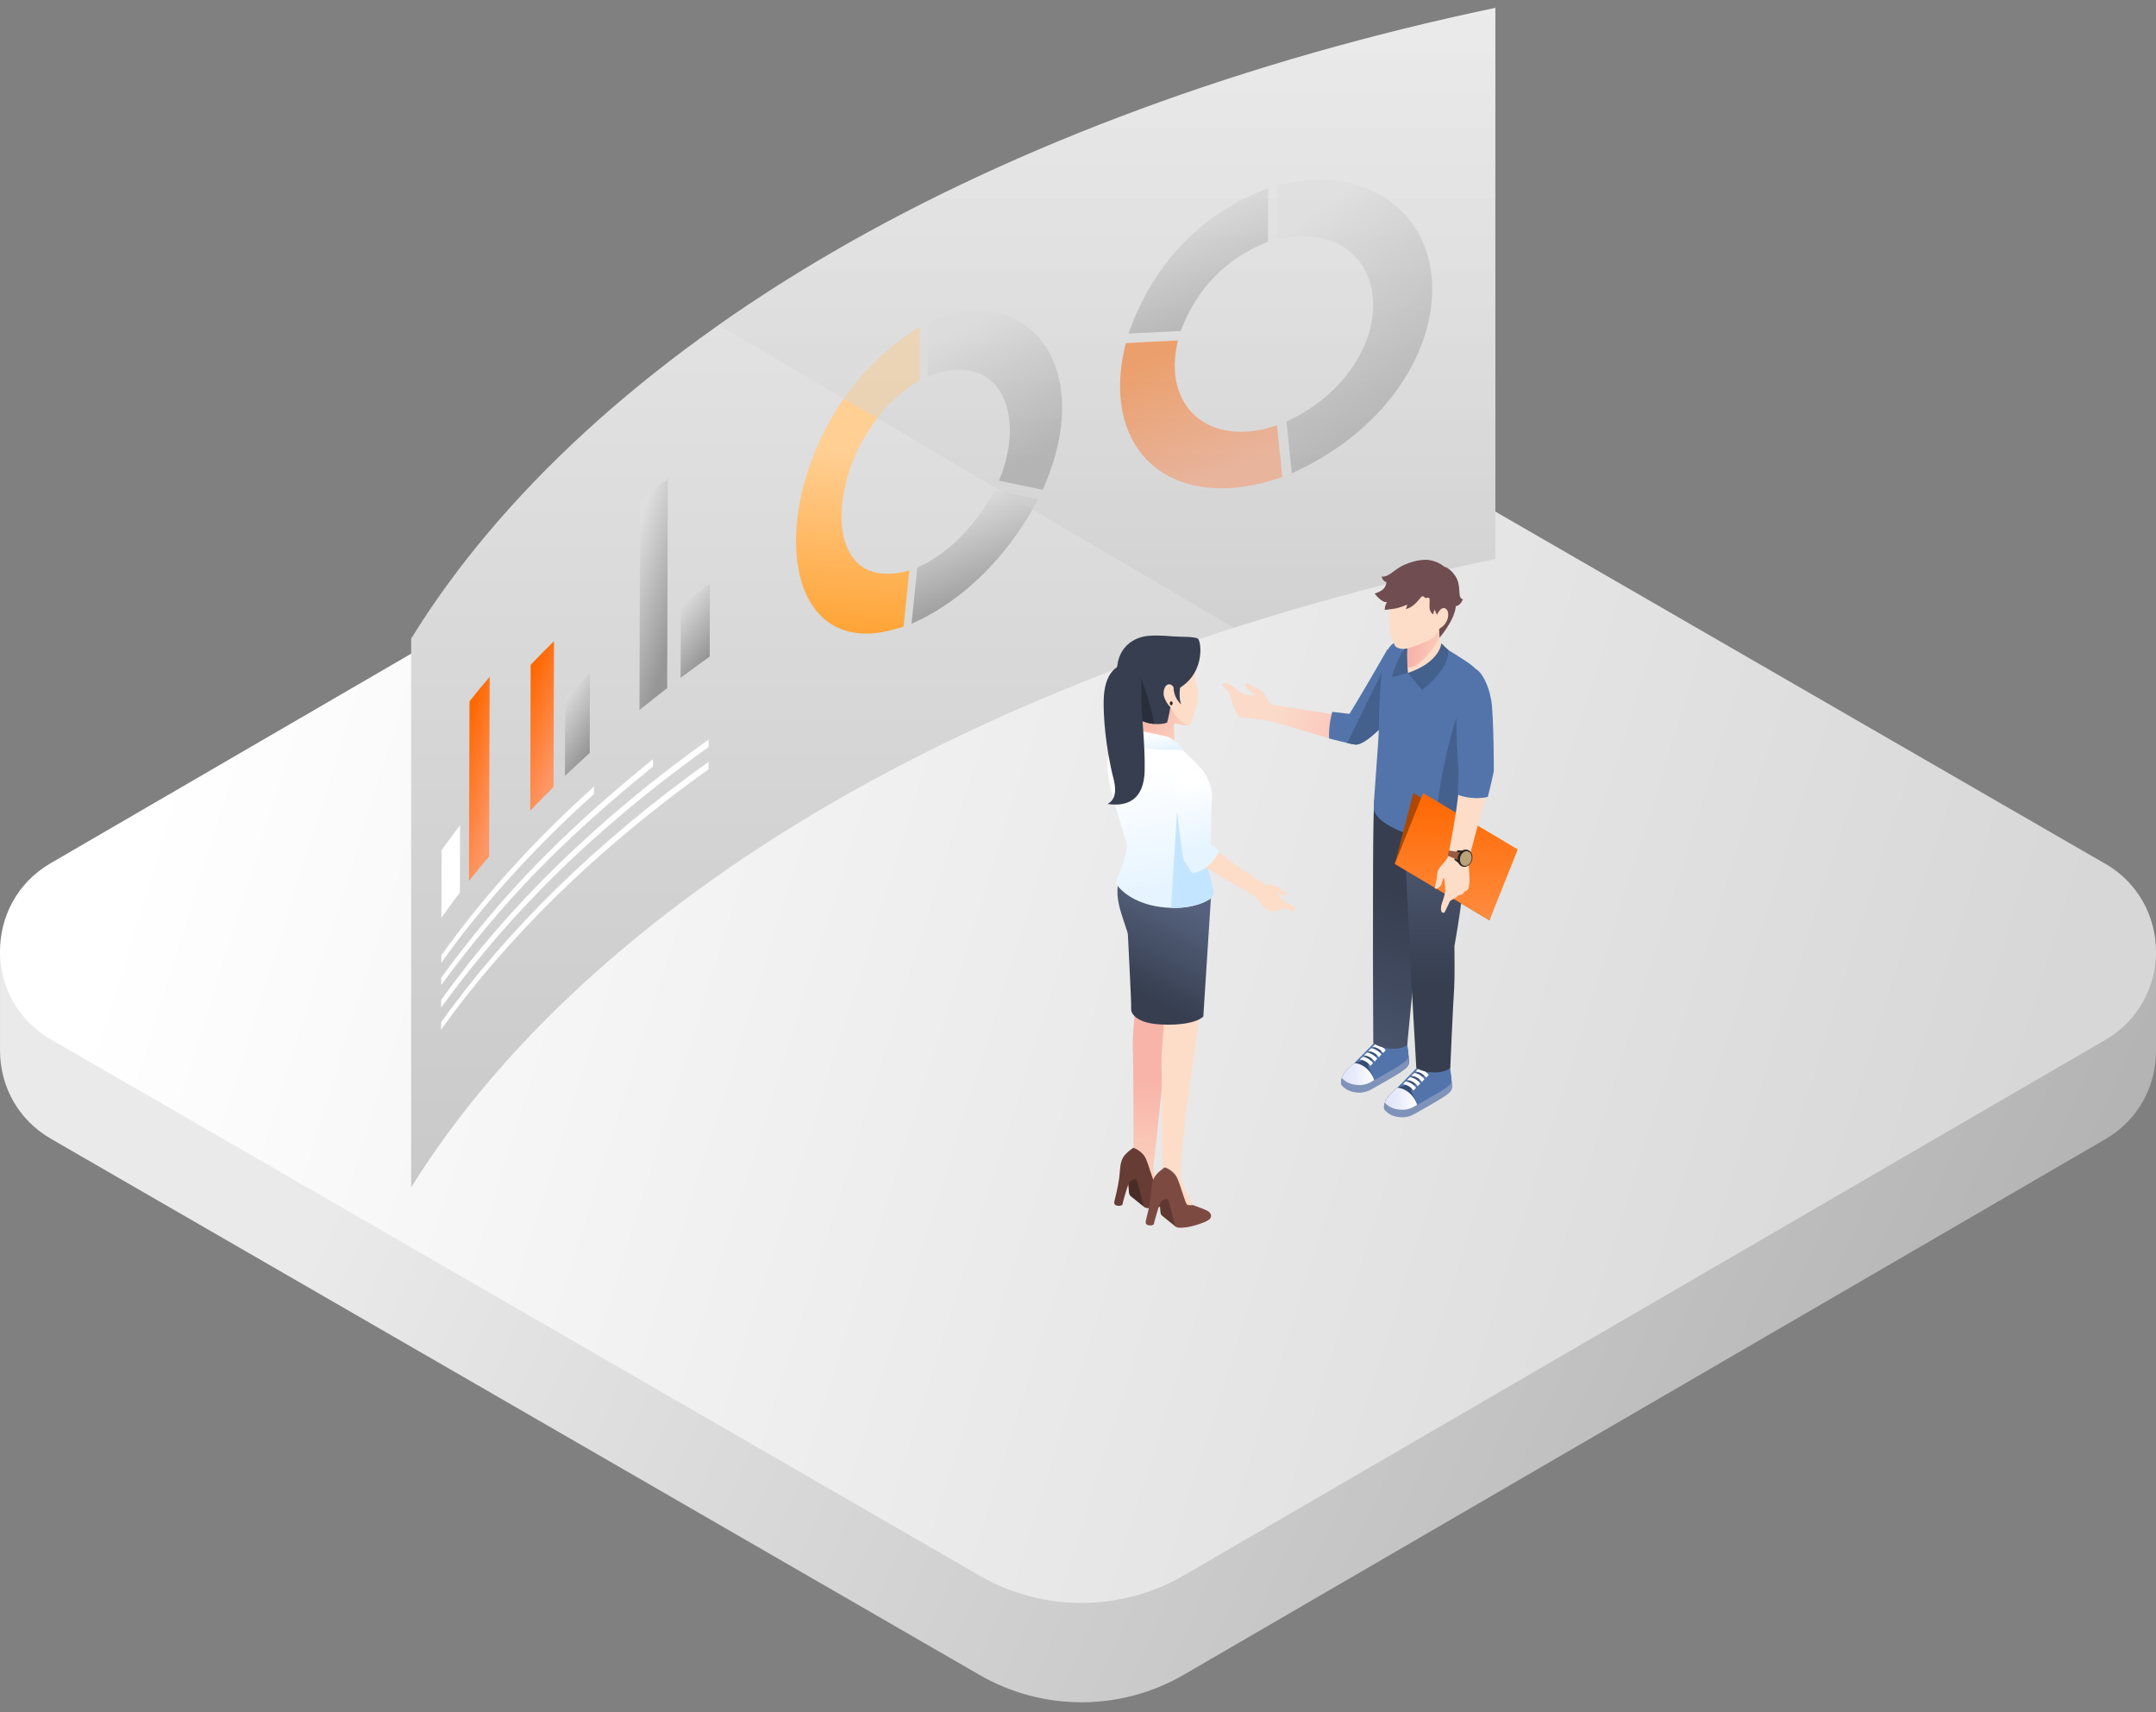 <svg width="136" height="108" viewBox="0 0 136 108" fill="none" xmlns="http://www.w3.org/2000/svg">
<rect x="0" y="0" width="136" height="108" fill="#808080" stroke="none"/>
<path d="M135.999 60.023H131.546L74.212 26.921C70.223 24.616 65.308 24.628 61.325 26.939L4.389 60.023H0.001V66.276V66.282C0.007 68.441 1.081 70.6 3.216 71.831L61.794 105.649C65.783 107.954 70.698 107.942 74.681 105.631L132.802 71.855C134.943 70.611 136.004 68.447 135.999 66.282V60.017V60.023Z" fill="url(#paint0_linear_1_1419)"/>
<path d="M132.784 54.474L74.206 20.651C70.217 18.345 65.302 18.357 61.319 20.668L3.198 54.445C-1.072 56.926 -1.066 63.097 3.216 65.567L61.794 99.384C65.783 101.689 70.698 101.678 74.681 99.366L132.802 65.59C137.072 63.109 137.066 56.938 132.784 54.468V54.474Z" fill="url(#paint1_linear_1_1419)"/>
<path d="M52.477 15.932C40.716 22.767 31.536 31.185 25.936 40.28V74.895C31.545 65.861 40.686 57.498 52.377 50.703C64.138 43.869 78.644 38.525 94.326 35.249V0.5C78.683 3.775 64.211 9.11 52.474 15.932H52.477Z" fill="url(#paint2_linear_1_1419)"/>
<path d="M29.022 52.047C28.623 52.571 28.233 53.095 27.855 53.622L27.843 57.879C28.221 57.352 28.608 56.824 29.01 56.303L29.022 52.047Z" fill="url(#paint3_linear_1_1419)"/>
<path d="M30.887 42.687C30.451 43.202 30.028 43.717 29.616 44.238L29.583 55.566C29.994 55.045 30.418 54.53 30.854 54.015L30.887 42.687Z" fill="url(#paint4_linear_1_1419)"/>
<path d="M34.946 40.438C34.446 40.932 33.955 41.432 33.474 41.931L33.45 51.133C33.928 50.63 34.418 50.134 34.918 49.64L34.946 40.438Z" fill="url(#paint5_linear_1_1419)"/>
<path d="M37.215 42.48C36.682 42.961 36.161 43.449 35.649 43.939L35.634 48.945C36.103 48.506 36.725 47.918 37.2 47.486L37.212 42.48H37.215Z" fill="url(#paint6_linear_1_1419)"/>
<path d="M42.124 30.198C41.53 30.655 40.948 31.118 40.375 31.584L40.338 44.789C40.911 44.323 41.493 43.86 42.087 43.403L42.124 30.198Z" fill="url(#paint7_linear_1_1419)"/>
<path d="M42.931 42.757C43.535 42.303 44.147 41.855 44.769 41.41L44.781 36.81C44.159 37.254 43.547 37.702 42.944 38.156L42.931 42.757Z" fill="url(#paint8_linear_1_1419)"/>
<path d="M37.468 50.085V49.615C33.712 52.985 30.476 56.556 27.837 60.258V60.727C30.476 57.026 33.709 53.458 37.468 50.085Z" fill="white"/>
<path d="M41.192 48.351V47.882C35.415 52.574 31.667 56.437 27.831 61.666V62.135C31.71 56.861 35.454 52.998 41.192 48.351Z" fill="white"/>
<path d="M27.828 63.074V63.543C30.957 59.286 35.704 53.574 44.699 47.114V46.645C37.755 51.608 32.036 57.172 27.828 63.074Z" fill="white"/>
<path d="M27.825 64.481V64.95C32.03 59.049 37.752 53.485 44.696 48.522V48.053C37.752 53.016 32.033 58.579 27.825 64.481Z" fill="white"/>
<path d="M59.372 20.012C59.113 20.101 58.781 20.253 58.528 20.357L58.519 23.736C62.971 21.99 64.826 25.966 63.016 30.32C63.845 30.491 64.948 30.719 65.774 30.893C69.195 23.193 64.933 18.071 59.372 20.009V20.012Z" fill="url(#paint9_linear_1_1419)"/>
<path d="M54.482 27.666C55.807 25.35 57.294 24.433 58.01 23.991L58.019 20.613C49.561 25.686 47.773 38.556 53.65 39.86C54.96 40.152 56.234 39.762 56.996 39.528C57.105 38.464 57.249 37.047 57.358 35.984C52.511 37.346 52.136 31.761 54.479 27.663L54.482 27.666Z" fill="url(#paint10_linear_1_1419)"/>
<path d="M57.864 35.795C57.754 36.858 57.608 38.272 57.498 39.336C58.976 38.711 62.712 36.7 65.484 31.496C64.659 31.322 63.559 31.094 62.733 30.926C61.011 34.171 58.754 35.411 57.864 35.795Z" fill="url(#paint11_linear_1_1419)"/>
<path d="M79.984 15.25L79.993 11.871C74.671 13.858 72.266 17.956 71.185 21.042C72.172 20.987 73.491 20.92 74.478 20.875C75.176 19.01 76.697 16.524 79.981 15.25H79.984Z" fill="url(#paint12_linear_1_1419)"/>
<path d="M74.305 21.472C73.318 21.517 72.004 21.584 71.017 21.642C69.278 28.495 73.982 32.52 80.886 30.085C80.785 29.107 80.651 27.8 80.551 26.822C76.313 28.288 73.278 25.689 74.305 21.475V21.472Z" fill="url(#paint13_linear_1_1419)"/>
<path d="M86.035 11.822C83.79 10.972 81.791 11.42 80.597 11.688L80.588 15.067C86.112 13.912 88.165 18.833 85.392 23.038C83.909 25.286 81.834 26.264 81.151 26.587C81.252 27.565 81.386 28.872 81.486 29.851C91.532 25.317 93.01 14.458 86.038 11.822H86.035Z" fill="url(#paint14_linear_1_1419)"/>
<g style="mix-blend-mode:overlay" opacity="0.5">
<path d="M77.83 39.597C83.126 37.897 88.647 36.435 94.326 35.249V0.5C78.683 3.775 64.211 9.11 52.474 15.932C49.973 17.386 47.59 18.912 45.332 20.5L77.827 39.6L77.83 39.597Z" fill="url(#paint15_linear_1_1419)"/>
</g>
<path d="M85.224 45.227C85.224 45.227 80.571 44.512 80.271 44.447C79.971 44.383 79.888 43.821 79.604 43.599C79.321 43.377 78.983 43.288 78.879 43.211C78.775 43.133 78.7 43.044 78.609 43.106C78.52 43.17 78.555 43.368 78.75 43.494C78.943 43.623 79.09 43.757 79.112 43.813C79.131 43.867 78.965 43.885 78.863 43.856C78.764 43.826 78.389 43.743 78.266 43.679C78.143 43.615 77.821 43.307 77.621 43.203C77.42 43.098 77.219 43.082 77.152 43.109C77.085 43.136 77.152 43.318 77.267 43.409C77.382 43.497 77.532 43.609 77.58 43.8C77.629 43.99 77.864 44.803 78.003 44.98C78.143 45.157 78.228 45.245 78.343 45.253C78.459 45.261 79.794 45.422 79.96 45.443C80.086 45.459 82.828 46.271 84.129 46.654C84.737 46.833 85.414 46.828 85.414 46.828L86.825 45.625L86.627 44.346L85.221 45.229L85.224 45.227Z" fill="url(#paint16_linear_1_1419)"/>
<path d="M87.516 40.964C85.588 44.319 85.12 45.028 85.12 45.028L84.041 44.9C83.942 45.242 83.816 45.839 83.837 46.578C84.686 46.798 85.382 46.967 85.513 46.967C86.356 46.967 88.07 44.825 88.07 44.825C88.142 44.428 88.555 40.766 87.516 40.964Z" fill="#5274AB"/>
<path fill-rule="evenodd" clip-rule="evenodd" d="M84.986 46.865C85.259 46.929 85.452 46.967 85.516 46.967C86.359 46.967 88.073 44.825 88.073 44.825C88.11 44.619 88.241 43.524 88.209 42.549L87.168 42.41L84.988 46.862L84.986 46.865Z" fill="#44608C"/>
<path fill-rule="evenodd" clip-rule="evenodd" d="M86.892 65.641C86.892 65.641 85.899 66.674 85.529 66.971C85.16 67.268 84.764 67.627 84.672 67.9C84.579 68.173 84.587 68.318 84.608 68.371C84.627 68.422 84.892 68.781 85.468 68.864C86.043 68.947 86.327 68.778 86.656 68.596C86.983 68.414 88.078 67.79 88.311 67.627C88.544 67.464 88.857 67.295 88.876 67.027C88.895 66.76 88.713 65.63 88.713 65.63L86.892 65.643V65.641Z" fill="#364C70"/>
<path fill-rule="evenodd" clip-rule="evenodd" d="M85.481 67.009C85.481 67.009 85.633 66.998 85.701 66.99C85.77 66.982 85.834 66.958 85.931 66.856C86.024 66.754 87.026 65.775 87.026 65.775L86.737 65.724L85.481 67.009Z" fill="#5274AB"/>
<path fill-rule="evenodd" clip-rule="evenodd" d="M85.427 67.052C85.09 67.33 84.755 67.651 84.67 67.9C84.646 67.97 84.63 68.029 84.616 68.082C84.806 68.312 85.39 68.677 85.789 68.583C86.268 68.471 86.699 68.125 86.699 68.125C86.273 67.057 85.427 67.049 85.427 67.049V67.052Z" fill="url(#paint17_linear_1_1419)"/>
<path fill-rule="evenodd" clip-rule="evenodd" d="M86.731 68.211C86.731 68.211 86.522 67.697 86.335 67.351C86.236 67.169 86.37 67.03 86.597 66.802C86.873 66.527 87.529 65.871 87.529 65.871L88.737 65.702C88.737 65.702 88.862 66.412 88.857 66.679C88.857 66.679 88.822 67.225 86.734 68.208L86.731 68.211Z" fill="#5274AB"/>
<path fill-rule="evenodd" clip-rule="evenodd" d="M88.308 67.183C88.075 67.349 86.98 67.973 86.654 68.152C86.324 68.334 86.04 68.503 85.465 68.42C85.007 68.353 84.739 68.112 84.643 67.991C84.565 68.206 84.589 68.353 84.606 68.401C84.624 68.452 84.889 68.811 85.465 68.894C86.04 68.977 86.324 68.808 86.654 68.626C86.98 68.444 88.075 67.82 88.308 67.657C88.541 67.493 88.854 67.325 88.873 67.054C88.878 66.982 88.868 66.843 88.852 66.679C88.774 66.891 88.509 67.038 88.308 67.18V67.183Z" fill="#7F92B9"/>
<path fill-rule="evenodd" clip-rule="evenodd" d="M86.611 67.052C86.335 66.674 85.955 66.663 85.955 66.663L85.775 66.832C85.775 66.832 86.177 66.851 86.45 67.228L86.611 67.052Z" fill="white"/>
<path fill-rule="evenodd" clip-rule="evenodd" d="M86.876 66.784C86.603 66.406 86.22 66.395 86.22 66.395L86.041 66.564C86.041 66.564 86.442 66.583 86.715 66.96L86.873 66.784H86.876Z" fill="white"/>
<path fill-rule="evenodd" clip-rule="evenodd" d="M87.144 66.513C86.868 66.136 86.488 66.125 86.488 66.125L86.308 66.294C86.308 66.294 86.71 66.31 86.983 66.688L87.141 66.511L87.144 66.513Z" fill="white"/>
<path fill-rule="evenodd" clip-rule="evenodd" d="M87.409 66.246C87.136 65.868 86.753 65.857 86.753 65.857L86.573 66.026C86.573 66.026 86.975 66.045 87.248 66.42L87.406 66.243L87.409 66.246Z" fill="white"/>
<path d="M86.707 50.391C86.584 50.664 86.614 58.508 86.608 58.926C86.597 59.702 86.627 65.798 86.627 65.798C86.627 65.798 86.999 66.104 87.754 66.144C88.509 66.184 88.766 65.906 88.766 65.906C88.766 65.906 89.135 61.994 89.277 60.864C89.339 60.377 89.419 58.602 89.433 58.243C89.433 58.243 90.26 54.822 90.493 52.238C90.517 51.962 90.632 50.498 90.273 49.938C88.488 50.372 86.707 50.391 86.707 50.391Z" fill="url(#paint18_linear_1_1419)"/>
<path fill-rule="evenodd" clip-rule="evenodd" d="M89.604 67.196C89.604 67.196 88.611 68.229 88.241 68.524C87.872 68.821 87.476 69.18 87.382 69.453C87.291 69.726 87.299 69.871 87.318 69.924C87.337 69.975 87.602 70.334 88.177 70.417C88.753 70.5 89.037 70.331 89.366 70.149C89.695 69.967 90.787 69.343 91.02 69.18C91.253 69.014 91.567 68.848 91.585 68.58C91.604 68.312 91.422 67.183 91.422 67.183L89.602 67.196H89.604Z" fill="#364C70"/>
<path fill-rule="evenodd" clip-rule="evenodd" d="M88.193 68.564C88.193 68.564 88.346 68.553 88.415 68.545C88.485 68.537 88.549 68.513 88.643 68.412C88.737 68.31 89.738 67.33 89.738 67.33L89.446 67.279L88.193 68.564Z" fill="#5274AB"/>
<path fill-rule="evenodd" clip-rule="evenodd" d="M88.14 68.607C87.802 68.885 87.468 69.207 87.382 69.456C87.358 69.525 87.342 69.587 87.331 69.638C87.521 69.868 88.105 70.232 88.504 70.141C88.983 70.029 89.411 69.683 89.411 69.683C88.986 68.615 88.14 68.607 88.14 68.607Z" fill="url(#paint19_linear_1_1419)"/>
<path fill-rule="evenodd" clip-rule="evenodd" d="M89.443 69.766C89.443 69.766 89.235 69.252 89.044 68.907C88.945 68.725 89.079 68.585 89.307 68.358C89.583 68.082 90.239 67.426 90.239 67.426L91.446 67.258C91.446 67.258 91.572 67.967 91.564 68.235C91.564 68.235 91.534 68.837 89.443 69.763V69.766Z" fill="#5274AB"/>
<path fill-rule="evenodd" clip-rule="evenodd" d="M91.02 68.741C90.787 68.904 89.695 69.528 89.366 69.71C89.037 69.892 88.753 70.061 88.177 69.978C87.719 69.911 87.452 69.67 87.353 69.549C87.275 69.761 87.299 69.911 87.318 69.959C87.337 70.01 87.602 70.368 88.177 70.451C88.753 70.534 89.037 70.366 89.366 70.184C89.695 70.002 90.787 69.378 91.02 69.215C91.253 69.051 91.567 68.882 91.585 68.615C91.591 68.54 91.58 68.403 91.564 68.24C91.486 68.454 91.224 68.599 91.02 68.741Z" fill="#7F92B9"/>
<path fill-rule="evenodd" clip-rule="evenodd" d="M89.323 68.607C89.05 68.23 88.667 68.219 88.667 68.219L88.488 68.387C88.488 68.387 88.889 68.406 89.162 68.784L89.323 68.607Z" fill="white"/>
<path fill-rule="evenodd" clip-rule="evenodd" d="M89.588 68.339C89.315 67.962 88.932 67.951 88.932 67.951L88.755 68.12C88.755 68.12 89.157 68.136 89.43 68.513L89.591 68.337L89.588 68.339Z" fill="white"/>
<path fill-rule="evenodd" clip-rule="evenodd" d="M89.856 68.069C89.583 67.691 89.2 67.681 89.2 67.681L89.02 67.849C89.02 67.849 89.422 67.868 89.695 68.246L89.856 68.069Z" fill="white"/>
<path fill-rule="evenodd" clip-rule="evenodd" d="M90.121 67.801C89.848 67.424 89.465 67.413 89.465 67.413L89.288 67.582C89.288 67.582 89.69 67.6 89.963 67.978L90.124 67.801H90.121Z" fill="white"/>
<path d="M88.616 51.965C88.506 52.243 88.948 60.077 88.962 60.495C88.991 61.271 89.339 67.357 89.339 67.357C89.339 67.357 89.727 67.643 90.485 67.643C91.243 67.643 91.484 67.351 91.484 67.351C91.484 67.351 91.65 63.424 91.73 62.289C91.765 61.799 91.751 60.021 91.746 59.665C91.746 59.665 92.391 56.206 92.493 53.612C92.504 53.333 92.541 51.866 92.153 51.325C90.391 51.853 88.614 51.962 88.614 51.962L88.616 51.965Z" fill="url(#paint20_linear_1_1419)"/>
<path fill-rule="evenodd" clip-rule="evenodd" d="M91.047 40.814C91.047 40.814 92.463 41.644 92.916 42.032C93.577 42.597 93.77 43.079 93.671 44.206C93.574 45.331 92.538 48.23 92.45 49.133C92.362 50.035 92.501 51.636 92.407 51.869C92.313 52.102 91.168 53.159 89.54 52.8C87.909 52.442 86.662 51.617 86.656 50.988C86.648 50.359 86.98 46.779 86.98 45.781C86.98 44.782 87.087 42.22 87.328 41.483C87.569 40.747 87.92 40.289 88.811 40.485C89.703 40.678 91.044 40.82 91.044 40.82L91.047 40.814Z" fill="#5274AB"/>
<path fill-rule="evenodd" clip-rule="evenodd" d="M93.459 45.304H91.853C91.853 45.304 90.581 49.159 90.546 52.851C91.628 52.728 92.338 52.048 92.41 51.866C92.504 51.633 92.364 50.032 92.453 49.13C92.517 48.45 93.125 46.637 93.459 45.301V45.304Z" fill="#44608C"/>
<path fill-rule="evenodd" clip-rule="evenodd" d="M90.793 39.465C90.793 39.465 90.761 39.944 90.814 40.273C90.849 40.488 90.991 40.75 91.135 40.948C91.213 41.053 91.216 41.545 90.857 41.845C90.429 42.201 89.805 42.557 89.253 42.533C89.05 42.509 88.646 42.498 88.621 42.182C88.616 42.11 88.621 42.035 88.64 41.96C88.731 41.553 88.771 41.018 88.731 40.458L90.793 39.47V39.465Z" fill="#FDDDC8"/>
<path fill-rule="evenodd" clip-rule="evenodd" d="M90.809 40.225C90.766 39.896 90.793 39.465 90.793 39.465L88.761 40.477C88.814 41.018 88.739 41.508 88.654 41.904C88.704 42.014 88.798 42.099 88.962 42.097C89.363 42.091 90.188 41.355 90.811 40.225H90.809Z" fill="url(#paint21_linear_1_1419)"/>
<path fill-rule="evenodd" clip-rule="evenodd" d="M88.691 35.816C88.022 36.255 87.773 36.935 87.746 37.489C87.717 38.043 87.743 38.239 87.682 38.525C87.62 38.811 87.623 39.328 87.682 39.706C87.741 40.083 87.947 40.648 87.995 40.736C88.043 40.822 88.29 40.948 88.603 40.929C88.916 40.91 90.097 40.453 90.383 40.236C90.67 40.016 90.889 39.454 90.889 39.454C90.889 39.454 91.572 38.996 91.813 38.022C92.051 37.047 91.382 35.751 90.541 35.591C89.698 35.43 88.948 35.65 88.694 35.816H88.691Z" fill="#FDDDC8"/>
<path d="M89.92 37.735C89.92 37.735 89.797 37.559 89.684 37.626C89.575 37.69 89.227 38.306 88.675 38.413C88.758 38.241 88.761 38.134 88.761 38.134C88.761 38.134 88.373 38.33 87.95 38.391C87.526 38.453 87.35 38.469 87.35 38.469C87.35 38.469 87.336 38.193 87.502 37.976C87.168 38.051 86.713 37.441 86.713 37.441C86.713 37.441 86.954 37.368 87.157 37.237C87.435 37.058 87.46 36.718 87.46 36.718C87.46 36.718 87.219 36.678 87.154 36.364C87.462 36.41 87.706 36.188 88.156 35.867C88.64 35.521 89.577 35.229 90.174 35.328C90.771 35.428 91.114 35.754 91.114 35.754C91.114 35.754 91.425 35.789 91.794 36.322C92.241 36.97 91.882 37.722 92.284 37.802C92.284 37.802 92.113 38.217 91.834 38.231C91.759 39.13 90.806 40.225 90.806 40.225L90.782 39.682L91.125 39.243C91.125 39.243 90.589 38.913 90.514 38.453C90.514 38.453 90.388 38.605 90.431 38.75C90.279 38.702 90.169 38.514 90.172 38.217C90.174 37.917 90.209 37.791 90.142 37.722C90.075 37.65 89.917 37.738 89.917 37.738L89.92 37.735Z" fill="#6F4D50"/>
<path fill-rule="evenodd" clip-rule="evenodd" d="M90.643 38.782C90.643 38.782 90.876 38.225 91.176 38.38C91.475 38.536 91.427 39.312 90.803 39.647H90.643V38.785V38.782Z" fill="#FDDDC8"/>
<path fill-rule="evenodd" clip-rule="evenodd" d="M90.919 40.579C90.919 40.579 90.849 41.749 88.82 42.442L89.695 43.526C89.695 43.526 90.629 42.892 91.181 41.84C91.181 41.84 91.39 41.446 91.358 40.996L90.921 40.576L90.919 40.579Z" fill="#44608C"/>
<path d="M93.955 58.045L87.982 54.492L89.152 50.027L95.125 53.579L93.955 58.045Z" fill="#AF4700"/>
<path d="M93.955 58.045L87.982 54.492L89.77 50.027L95.74 53.579L93.955 58.045Z" fill="url(#paint22_linear_1_1419)"/>
<path fill-rule="evenodd" clip-rule="evenodd" d="M92.089 47.574L92.158 48.808C92.158 48.808 91.995 49.975 91.904 50.771C91.816 51.563 91.374 53.927 91.326 54.074C91.275 54.222 90.796 54.682 90.71 54.91C90.624 55.137 90.656 55.271 90.619 55.48C90.581 55.689 90.45 56.05 90.536 56.056C90.619 56.061 90.884 55.975 90.945 55.718C91.007 55.461 91.055 55.362 91.082 55.37C91.106 55.376 91.173 56.045 91.168 56.203C91.162 56.364 91.002 56.859 90.953 56.987C90.903 57.116 90.849 57.459 90.959 57.539C91.069 57.619 91.125 57.544 91.13 57.539C91.138 57.533 91.387 57.006 91.473 56.821C91.687 56.693 91.781 56.669 91.84 56.618C91.901 56.57 91.981 56.476 91.981 56.476C91.981 56.476 92.257 56.433 92.295 56.371C92.332 56.31 92.356 56.248 92.356 56.248C92.356 56.248 92.541 56.2 92.608 56.077C92.675 55.954 92.68 55.702 92.699 55.563C92.718 55.421 92.619 54.433 92.632 54.281C92.645 54.128 94.035 49.127 94.083 48.808C94.131 48.49 94.18 47.574 94.18 47.574H92.091H92.089Z" fill="#FDDDC8"/>
<path fill-rule="evenodd" clip-rule="evenodd" d="M94.064 44.163C93.901 43.146 93.433 42.383 93.146 42.238C92.814 42.07 91.848 43.325 91.864 45.157C91.882 47.467 92.006 48.61 92.006 48.61L91.955 50.128C91.955 50.128 92.822 50.498 93.853 50.265C93.853 50.265 94.23 48.725 94.23 48.608C94.23 48.608 94.23 45.178 94.067 44.161L94.064 44.163Z" fill="#5274AB"/>
<path d="M92.097 53.756L91.387 53.644L91.331 53.984L91.976 54.235L92.097 53.756Z" fill="#965B40"/>
<path d="M92.854 54.257C92.771 54.551 92.506 54.733 92.263 54.664C92.019 54.594 91.888 54.302 91.971 54.008C92.054 53.713 92.319 53.531 92.562 53.601C92.806 53.668 92.937 53.962 92.854 54.257Z" fill="#302320"/>
<path d="M92.817 54.249C92.745 54.501 92.533 54.658 92.338 54.605C92.145 54.551 92.046 54.302 92.115 54.053C92.185 53.804 92.399 53.644 92.592 53.7C92.785 53.754 92.884 54 92.814 54.252L92.817 54.249Z" fill="#B8A37A"/>
<path d="M92.198 53.796L91.861 53.721L91.947 53.633L92.413 53.663L92.198 53.796Z" fill="#302320"/>
<path d="M92.006 54.243L91.738 54.142L91.749 54.235L92.097 54.506L92.006 54.243Z" fill="#302320"/>
<path fill-rule="evenodd" clip-rule="evenodd" d="M88.817 42.442C88.817 42.442 88.726 41.577 88.777 40.9L88.6 40.932C88.6 40.932 88.062 41.617 87.816 42.702L88.817 42.442Z" fill="#44608C"/>
<path fill-rule="evenodd" clip-rule="evenodd" d="M71.546 62.572C71.581 62.885 71.6 63.15 71.597 63.335C71.584 64.317 71.418 65.233 71.461 66.135C71.504 67.008 71.506 73.364 71.506 73.479C71.506 73.61 71.672 73.827 72.168 73.835C72.409 73.838 72.933 75.069 73.016 75.042C73.102 75.013 72.738 73.722 72.738 73.722C72.738 73.722 73.097 70.938 73.763 63.618C73.801 63.206 73.849 62.7 73.9 62.146L71.546 62.572Z" fill="url(#paint23_linear_1_1419)"/>
<path fill-rule="evenodd" clip-rule="evenodd" d="M72.173 76.129C72.173 76.129 71.375 75.495 71.308 75.433C71.241 75.372 71.212 75.254 71.209 75.133C71.209 75.016 71.086 73.953 71.086 73.953C71.086 73.953 71.643 74.079 71.811 74.282C71.98 74.485 72.173 76.127 72.173 76.127V76.129Z" fill="#4A2C27"/>
<path fill-rule="evenodd" clip-rule="evenodd" d="M71.487 72.394C71.487 72.394 72.071 72.577 72.296 73.12C72.521 73.664 72.791 74.673 72.893 74.743C72.995 74.812 73.257 74.772 73.257 74.772C73.257 74.772 73.929 75.007 74.167 75.131C74.406 75.254 74.505 75.495 74.296 75.68C74.087 75.867 73.222 76.135 72.847 76.177C72.473 76.22 72.189 76.234 72.133 76.065C72.076 75.896 71.769 74.499 71.691 74.413C71.613 74.328 71.279 74.427 71.174 74.705C71.07 74.983 70.81 75.872 70.808 75.953C70.802 76.033 70.617 76.092 70.441 76.041C70.264 75.99 70.275 75.859 70.299 75.754C70.323 75.65 70.534 74.839 70.599 74.298C70.663 73.757 70.641 73.471 70.789 73.112C70.933 72.753 71.493 72.394 71.493 72.394H71.487Z" fill="#663C35"/>
<path fill-rule="evenodd" clip-rule="evenodd" d="M72.063 56.347C72.004 58.02 72.513 59.199 72.66 59.737C72.805 60.275 73.42 63.493 73.407 64.475C73.394 65.458 73.228 66.374 73.27 67.276C73.313 68.149 73.316 74.504 73.316 74.62C73.316 74.751 74.138 75.875 74.419 76.282C74.657 76.627 75.541 76.427 75.541 76.427C75.541 76.427 74.917 75.656 74.481 74.263C74.467 72.598 74.826 69.859 75.576 64.762C75.945 62.256 76.371 56.35 76.371 56.35H72.066L72.063 56.347Z" fill="#FDDDC8"/>
<path fill-rule="evenodd" clip-rule="evenodd" d="M74.157 77.367C74.157 77.367 73.359 76.732 73.292 76.671C73.225 76.609 73.195 76.491 73.193 76.371C73.193 76.253 73.07 75.19 73.07 75.19C73.07 75.19 73.627 75.316 73.795 75.519C73.964 75.723 74.157 77.364 74.157 77.364V77.367Z" fill="#5E3831"/>
<path fill-rule="evenodd" clip-rule="evenodd" d="M73.471 73.629C73.471 73.629 74.055 73.811 74.28 74.355C74.505 74.898 74.775 75.907 74.877 75.977C74.979 76.047 75.241 76.007 75.241 76.007C75.241 76.007 75.913 76.242 76.151 76.365C76.39 76.489 76.489 76.729 76.28 76.914C76.071 77.102 75.206 77.369 74.831 77.412C74.457 77.455 74.173 77.468 74.117 77.3C74.06 77.131 73.752 75.734 73.675 75.648C73.597 75.562 73.263 75.661 73.158 75.94C73.054 76.218 72.794 77.107 72.791 77.187C72.786 77.268 72.601 77.326 72.424 77.276C72.248 77.225 72.258 77.094 72.283 76.989C72.307 76.885 72.518 76.073 72.582 75.533C72.647 74.992 72.625 74.705 72.773 74.347C72.92 73.988 73.477 73.629 73.477 73.629H73.471Z" fill="#7D4A41"/>
<path fill-rule="evenodd" clip-rule="evenodd" d="M70.58 55.563C70.58 55.563 70.296 56.227 70.725 57.595C71.156 58.966 71.139 58.738 71.156 59.132C71.169 59.525 71.38 63.332 71.354 63.632C71.324 63.932 71.702 64.441 72.802 64.58C73.902 64.719 75.418 64.596 75.905 64.114L76.4 56.393L70.58 55.563Z" fill="url(#paint24_linear_1_1419)"/>
<path fill-rule="evenodd" clip-rule="evenodd" d="M74.079 46.824C74.079 46.824 75.378 48.005 75.809 48.516C76.24 49.03 76.545 49.935 76.438 50.62C76.328 51.306 75.942 51.737 75.846 52.478C75.752 53.22 75.886 53.549 75.924 53.702C76.355 55.509 76.74 56.379 76.443 56.62C76.146 56.861 75.059 57.463 73.158 57.201C71.431 56.963 70.609 56.05 70.51 55.879C70.409 55.707 70.403 55.581 70.473 55.391C70.542 55.201 71.134 53.833 71.078 53.306C71.022 52.778 69.849 49.673 69.857 48.38C69.865 47.086 70.256 46.189 70.99 46.005C71.726 45.817 72.558 46.045 73.088 46.267C73.619 46.487 74.082 46.824 74.082 46.824H74.079Z" fill="url(#paint25_linear_1_1419)"/>
<path fill-rule="evenodd" clip-rule="evenodd" d="M76.32 51.078L74.256 51.086L73.865 57.265C75.329 57.313 76.183 56.832 76.44 56.623C76.74 56.382 76.352 55.512 75.921 53.705C75.886 53.552 75.75 53.223 75.843 52.481C75.916 51.916 76.157 51.531 76.315 51.078H76.32Z" fill="#C4E5FF"/>
<path fill-rule="evenodd" clip-rule="evenodd" d="M74.119 46.861C74.119 46.861 74.05 46.642 73.766 46.463C73.482 46.286 73.15 46.163 72.652 46.018C72.184 45.882 71.846 45.729 71.846 45.729C71.846 45.729 71.68 46.093 71.656 46.294C71.629 46.495 72.326 46.851 72.888 46.934C73.656 47.046 74.119 46.861 74.119 46.861Z" fill="#C4EAFF"/>
<path fill-rule="evenodd" clip-rule="evenodd" d="M72.026 45.807C71.98 45.989 71.91 46.321 71.943 46.599C71.76 46.492 71.643 46.38 71.653 46.294C71.68 46.093 71.844 45.729 71.844 45.729C71.844 45.729 71.91 45.758 72.023 45.804L72.026 45.807Z" fill="#A3DEFF"/>
<path fill-rule="evenodd" clip-rule="evenodd" d="M73.988 40.366C74.727 40.559 75.118 41.132 75.257 41.788C75.426 42.597 75.353 42.653 75.463 43.119C75.573 43.584 75.603 43.825 75.528 44.275C75.453 44.728 75.204 45.378 75.147 45.539C75.091 45.7 75.032 45.764 74.781 45.75C74.526 45.737 74.202 45.633 74.143 45.619C74.084 45.606 74.042 45.742 74.042 45.844C74.042 45.946 74.087 46.931 74.087 46.931H71.71C71.71 46.931 71.964 45.967 71.787 45.202C71.611 44.433 70.856 44.045 70.773 42.602C70.69 41.143 71.587 39.74 73.991 40.366H73.988Z" fill="#FDDDC8"/>
<path fill-rule="evenodd" clip-rule="evenodd" d="M71.514 44.594H73.846C74.119 45.303 74.778 45.751 74.987 45.734C74.936 45.751 74.872 45.756 74.781 45.751C74.526 45.737 74.202 45.633 74.143 45.619C74.084 45.606 74.042 45.742 74.042 45.844C74.042 45.946 74.087 46.931 74.087 46.931H71.71C71.71 46.931 71.964 45.967 71.787 45.202C71.737 44.977 71.635 44.787 71.517 44.594H71.514Z" fill="url(#paint26_linear_1_1419)"/>
<path fill-rule="evenodd" clip-rule="evenodd" d="M74.481 47.078C74.481 47.078 73.996 46.599 73.696 46.492C73.396 46.385 71.584 46.029 71.584 46.029L71.439 46.883C71.439 46.883 71.696 47.105 72.51 47.223C73.324 47.341 74.58 47.29 74.58 47.29L74.478 47.078H74.481Z" fill="url(#paint27_linear_1_1419)"/>
<path fill-rule="evenodd" clip-rule="evenodd" d="M72.202 40.139C72.698 40.048 73.458 40.093 73.959 40.139C74.459 40.182 75.359 40.134 75.57 40.292C75.779 40.45 76.098 42.706 73.972 43.619C73.865 44.559 73.656 45.52 73.619 45.571C73.581 45.622 72.703 45.86 71.817 45.36C71.407 44.658 70.542 44.048 70.462 42.554C70.374 40.923 71.407 40.284 72.205 40.139H72.202Z" fill="#363E4F"/>
<path fill-rule="evenodd" clip-rule="evenodd" d="M71.892 42.623L70.47 42.04C70.454 42.2 70.446 42.369 70.457 42.554C70.537 44.05 71.402 44.658 71.811 45.36C72.162 45.558 72.51 45.638 72.805 45.662C72.507 43.922 71.889 42.623 71.889 42.623H71.892Z" fill="#282E3B"/>
<path fill-rule="evenodd" clip-rule="evenodd" d="M71.169 41.954C70.505 41.815 69.643 42.407 69.619 44.206C69.595 46.005 69.959 48.037 70.235 49.094C70.51 50.152 70.205 50.513 69.868 50.711C71.121 50.896 72.168 50.438 72.205 48.599C72.245 46.76 71.932 44.556 72.007 43.692C72.079 42.827 71.833 42.093 71.169 41.954Z" fill="#363E4F"/>
<path fill-rule="evenodd" clip-rule="evenodd" d="M74.181 43.759C74.181 43.759 74.103 43.228 73.801 43.17C73.501 43.108 73.372 43.528 73.404 43.823C73.436 44.117 73.728 44.546 73.843 44.597C73.961 44.648 74.261 44.324 74.181 43.759Z" fill="#FDDDC8"/>
<path fill-rule="evenodd" clip-rule="evenodd" d="M73.795 44.361C73.795 44.431 73.833 44.487 73.881 44.487C73.929 44.487 73.967 44.431 73.967 44.361C73.967 44.291 73.929 44.235 73.881 44.235C73.833 44.235 73.795 44.291 73.795 44.361Z" fill="#301D19"/>
<path fill-rule="evenodd" clip-rule="evenodd" d="M74.51 42.971C74.51 42.971 74.283 43.863 74.51 44.431C74.51 44.431 73.985 44.024 74.026 43.202L74.51 42.974V42.971Z" fill="#363E4F"/>
<path fill-rule="evenodd" clip-rule="evenodd" d="M75.878 52.288L76.221 53.217C76.221 53.217 76.906 53.747 77.361 54.12C77.817 54.492 79.65 55.718 79.752 55.772C79.854 55.822 80.344 55.82 80.504 55.895C80.665 55.97 80.719 56.055 80.847 56.149C80.973 56.24 81.227 56.361 81.187 56.409C81.147 56.454 80.962 56.545 80.799 56.441C80.633 56.336 80.558 56.31 80.547 56.326C80.537 56.342 80.844 56.727 80.93 56.808C81.016 56.888 81.353 57.067 81.447 57.11C81.538 57.153 81.744 57.303 81.728 57.402C81.712 57.501 81.645 57.49 81.637 57.49C81.632 57.49 81.227 57.343 81.088 57.289C80.909 57.332 80.847 57.367 80.791 57.373C80.732 57.378 80.644 57.373 80.644 57.373C80.644 57.373 80.475 57.49 80.424 57.477C80.373 57.464 80.328 57.445 80.328 57.445C80.328 57.445 80.205 57.514 80.108 57.485C80.009 57.456 79.878 57.327 79.795 57.263C79.712 57.199 79.257 56.628 79.171 56.553C79.085 56.478 75.396 54.35 75.206 54.208C75.016 54.066 74.631 52.717 74.631 52.717L75.876 52.291L75.878 52.288Z" fill="#FDDDC8"/>
<path fill-rule="evenodd" clip-rule="evenodd" d="M74.125 49.785C74.106 48.754 74.759 48.433 74.984 48.444C75.343 48.457 76.387 49.003 76.438 50.021C76.398 52.805 76.368 53.239 76.368 53.239L76.912 53.673C76.912 53.673 76.368 54.917 75.209 55.075C75.209 55.075 74.66 54.288 74.639 54.171C74.639 54.171 74.149 50.811 74.127 49.782L74.125 49.785Z" fill="url(#paint28_linear_1_1419)"/>
<defs>
<linearGradient id="paint0_linear_1_1419" x1="40.952" y1="31.695" x2="138.894" y2="76.401" gradientUnits="userSpaceOnUse">
<stop stop-color="#EAEAEA"/>
<stop offset="1" stop-color="#B0B0B0"/>
</linearGradient>
<linearGradient id="paint1_linear_1_1419" x1="15.546" y1="31.186" x2="128.76" y2="66.675" gradientUnits="userSpaceOnUse">
<stop stop-color="white"/>
<stop offset="1" stop-color="#D7D7D7"/>
</linearGradient>
<linearGradient id="paint2_linear_1_1419" x1="60.131" y1="0.5" x2="60.131" y2="74.895" gradientUnits="userSpaceOnUse">
<stop stop-color="#EBEBEB"/>
<stop offset="1" stop-color="#C9C9C9"/>
</linearGradient>
<linearGradient id="paint3_linear_1_1419" x1="28.433" y1="52.047" x2="30.671" y2="53.222" gradientUnits="userSpaceOnUse">
<stop stop-color="white"/>
<stop offset="1" stop-color="white"/>
</linearGradient>
<linearGradient id="paint4_linear_1_1419" x1="30.235" y1="42.687" x2="33.189" y2="43.464" gradientUnits="userSpaceOnUse">
<stop stop-color="#FF6700"/>
<stop offset="1" stop-color="#FF9666"/>
</linearGradient>
<linearGradient id="paint5_linear_1_1419" x1="34.197" y1="40.438" x2="37.398" y2="41.601" gradientUnits="userSpaceOnUse">
<stop stop-color="#FF6700"/>
<stop offset="1" stop-color="#FF9666"/>
</linearGradient>
<linearGradient id="paint6_linear_1_1419" x1="36.425" y1="42.48" x2="39.154" y2="44.213" gradientUnits="userSpaceOnUse">
<stop stop-color="#DFDFDF"/>
<stop offset="1" stop-color="#969696"/>
</linearGradient>
<linearGradient id="paint7_linear_1_1419" x1="41.231" y1="30.198" x2="45.158" y2="31.446" gradientUnits="userSpaceOnUse">
<stop stop-color="#DFDFDF"/>
<stop offset="1" stop-color="#969696"/>
</linearGradient>
<linearGradient id="paint8_linear_1_1419" x1="43.856" y1="36.81" x2="46.567" y2="38.998" gradientUnits="userSpaceOnUse">
<stop stop-color="#DFDFDF"/>
<stop offset="1" stop-color="#969696"/>
</linearGradient>
<linearGradient id="paint9_linear_1_1419" x1="62.759" y1="19.598" x2="67.037" y2="27.938" gradientUnits="userSpaceOnUse">
<stop stop-color="#DFDFDF"/>
<stop offset="1" stop-color="#969696"/>
</linearGradient>
<linearGradient id="paint10_linear_1_1419" x1="54.68" y1="28.566" x2="53.807" y2="39.94" gradientUnits="userSpaceOnUse">
<stop stop-color="#FFCF94"/>
<stop offset="1" stop-color="#FFA436"/>
</linearGradient>
<linearGradient id="paint11_linear_1_1419" x1="61.491" y1="30.926" x2="64.223" y2="37.662" gradientUnits="userSpaceOnUse">
<stop stop-color="#DFDFDF"/>
<stop offset="1" stop-color="#969696"/>
</linearGradient>
<linearGradient id="paint12_linear_1_1419" x1="75.589" y1="11.871" x2="78.544" y2="19.24" gradientUnits="userSpaceOnUse">
<stop stop-color="#DFDFDF"/>
<stop offset="1" stop-color="#969696"/>
</linearGradient>
<linearGradient id="paint13_linear_1_1419" x1="75.77" y1="21.472" x2="78.49" y2="29.217" gradientUnits="userSpaceOnUse">
<stop stop-color="#FF6700"/>
<stop offset="1" stop-color="#FF9666"/>
</linearGradient>
<linearGradient id="paint14_linear_1_1419" x1="85.466" y1="11.328" x2="93.697" y2="22.585" gradientUnits="userSpaceOnUse">
<stop stop-color="#DFDFDF"/>
<stop offset="1" stop-color="#969696"/>
</linearGradient>
<linearGradient id="paint15_linear_1_1419" x1="69.829" y1="0.5" x2="69.829" y2="39.6" gradientUnits="userSpaceOnUse">
<stop stop-color="#EBEBEB"/>
<stop offset="1" stop-color="#C9C9C9"/>
</linearGradient>
<linearGradient id="paint16_linear_1_1419" x1="80.855" y1="44.219" x2="86.731" y2="46.33" gradientUnits="userSpaceOnUse">
<stop stop-color="#FBDAC9"/>
<stop offset="1" stop-color="#FBBDB5"/>
</linearGradient>
<linearGradient id="paint17_linear_1_1419" x1="86.699" y1="67.825" x2="84.616" y2="67.825" gradientUnits="userSpaceOnUse">
<stop stop-color="white"/>
<stop offset="0.01" stop-color="#FEFEFE"/>
<stop offset="0.61" stop-color="#E8EBFB"/>
<stop offset="1" stop-color="#E1E5FA"/>
</linearGradient>
<linearGradient id="paint18_linear_1_1419" x1="82.831" y1="72.047" x2="88.394" y2="56.297" gradientUnits="userSpaceOnUse">
<stop stop-color="#55617D"/>
<stop offset="1" stop-color="#363E4F"/>
</linearGradient>
<linearGradient id="paint19_linear_1_1419" x1="89.411" y1="69.381" x2="87.328" y2="69.381" gradientUnits="userSpaceOnUse">
<stop stop-color="white"/>
<stop offset="0.01" stop-color="#FEFEFE"/>
<stop offset="0.61" stop-color="#E8EBFB"/>
<stop offset="1" stop-color="#E1E5FA"/>
</linearGradient>
<linearGradient id="paint20_linear_1_1419" x1="90.493" y1="50.367" x2="90.766" y2="62.195" gradientUnits="userSpaceOnUse">
<stop stop-color="#55617D"/>
<stop offset="1" stop-color="#363E4F"/>
</linearGradient>
<linearGradient id="paint21_linear_1_1419" x1="91.044" y1="40.948" x2="89.152" y2="40.683" gradientUnits="userSpaceOnUse">
<stop stop-color="#FBD1BE"/>
<stop offset="1" stop-color="#F8B4A8"/>
</linearGradient>
<linearGradient id="paint22_linear_1_1419" x1="91.861" y1="50.027" x2="91.861" y2="58.045" gradientUnits="userSpaceOnUse">
<stop stop-color="#FF6700"/>
<stop offset="1" stop-color="#FF8C3F"/>
</linearGradient>
<linearGradient id="paint23_linear_1_1419" x1="72.7" y1="74.266" x2="72.687" y2="68.245" gradientUnits="userSpaceOnUse">
<stop stop-color="#FBD1BE"/>
<stop offset="1" stop-color="#F8B4A8"/>
</linearGradient>
<linearGradient id="paint24_linear_1_1419" x1="74.703" y1="57.067" x2="71.761" y2="62.642" gradientUnits="userSpaceOnUse">
<stop stop-color="#55617D"/>
<stop offset="1" stop-color="#363E4F"/>
</linearGradient>
<linearGradient id="paint25_linear_1_1419" x1="72.757" y1="48.562" x2="73.929" y2="55.991" gradientUnits="userSpaceOnUse">
<stop stop-color="white"/>
<stop offset="1" stop-color="#E6F4FF"/>
</linearGradient>
<linearGradient id="paint26_linear_1_1419" x1="74.328" y1="46.755" x2="71.977" y2="45.253" gradientUnits="userSpaceOnUse">
<stop stop-color="#FBD1BE"/>
<stop offset="1" stop-color="#F8B4A8"/>
</linearGradient>
<linearGradient id="paint27_linear_1_1419" x1="72.877" y1="46.243" x2="73.048" y2="47.33" gradientUnits="userSpaceOnUse">
<stop stop-color="white"/>
<stop offset="1" stop-color="#E6F4FF"/>
</linearGradient>
<linearGradient id="paint28_linear_1_1419" x1="75.016" y1="49.33" x2="75.811" y2="53.501" gradientUnits="userSpaceOnUse">
<stop stop-color="white"/>
<stop offset="1" stop-color="#E6F4FF"/>
</linearGradient>
</defs>
</svg>
